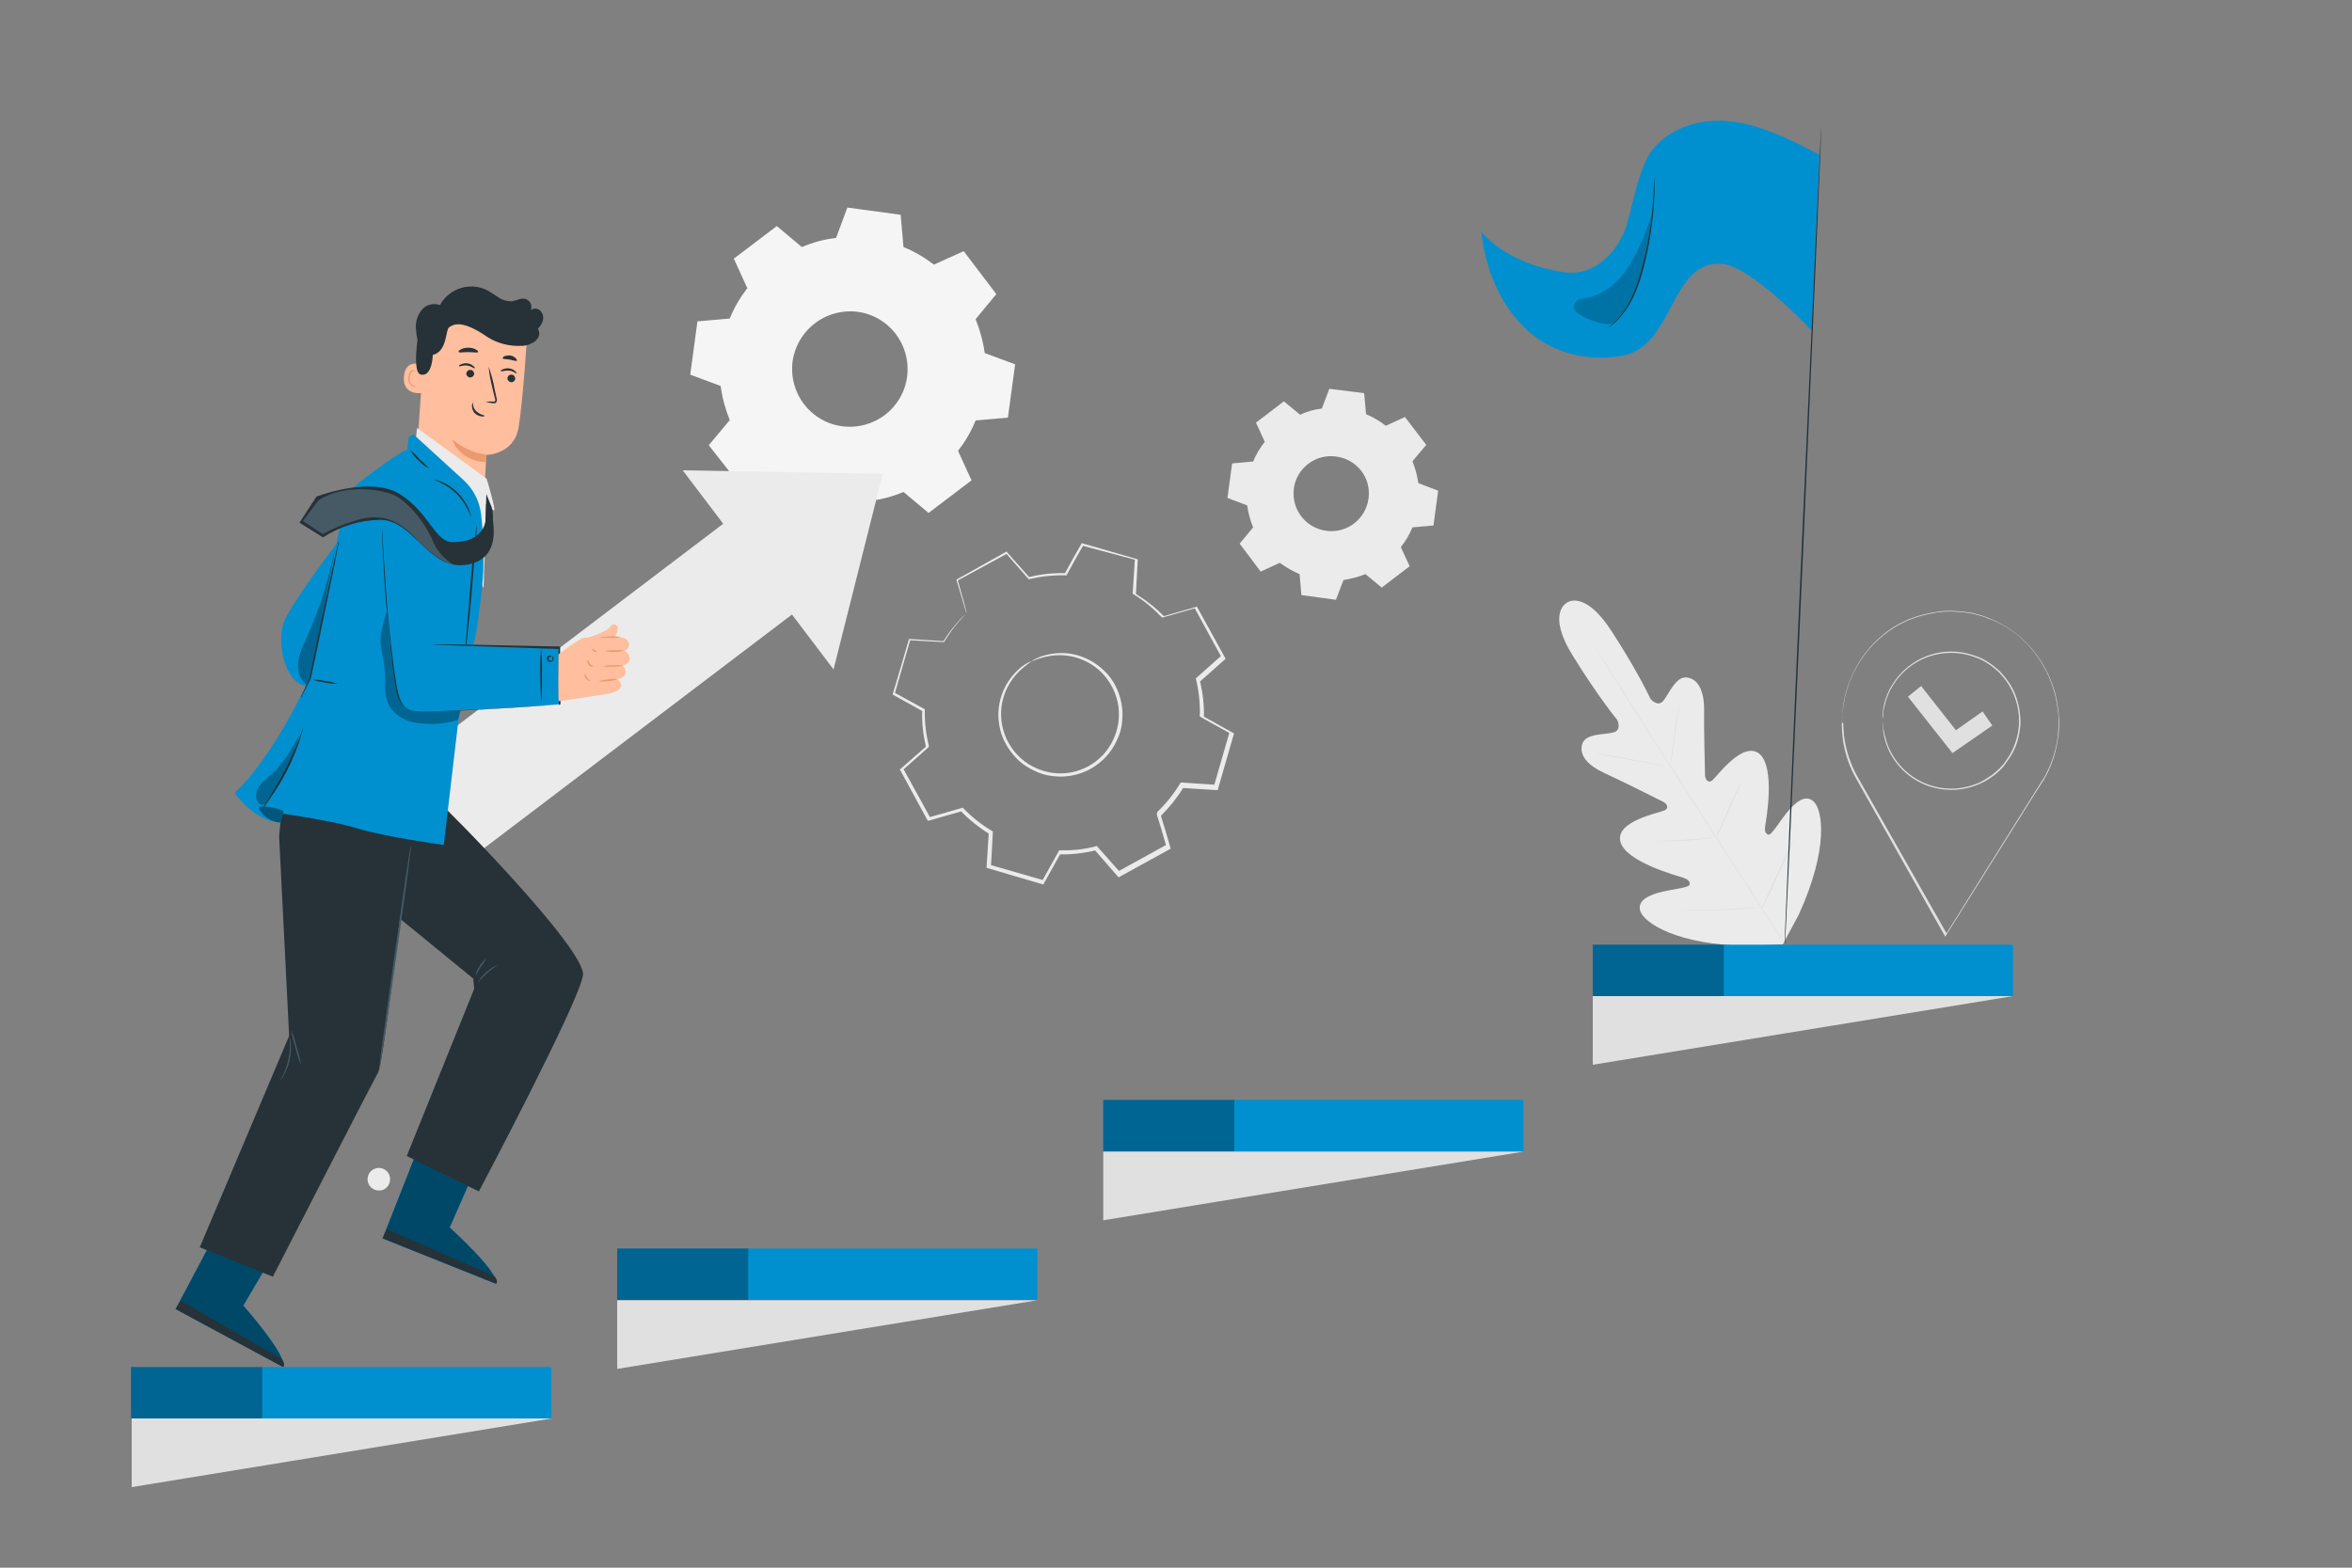 <?xml version="1.0" encoding="utf-8"?>
<!-- Generator: Adobe Illustrator 24.2.3, SVG Export Plug-In . SVG Version: 6.00 Build 0)  -->
<svg version="1.1" id="Layer_1" xmlns="http://www.w3.org/2000/svg" xmlns:xlink="http://www.w3.org/1999/xlink" x="0px" y="0px"
	 viewBox="0 0 750 500" style="enable-background:new 0 0 750 500;" xml:space="preserve">
<rect x="0" y="0" width="750" height="500" fill="#808080" stroke="none"/>
<style type="text/css">
	.st0{fill:#EBEBEB;}
	.st1{fill:#E0E0E0;}
	.st2{fill-rule:evenodd;clip-rule:evenodd;fill:#F5F5F5;}
	.st3{fill-rule:evenodd;clip-rule:evenodd;fill:#EBEBEB;}
	.st4{fill:#0090D0;}
	.st5{opacity:0.5;enable-background:new    ;}
	.st6{fill:#263238;}
	.st7{fill:#FFBE9D;}
	.st8{fill:#EB996E;}
	.st9{fill:#455A64;}
	.st10{opacity:0.3;}
	.st11{opacity:0.4;}
	.st12{opacity:0.2;}
</style>
<g id="freepik--background-complete--inject-9">
	<path class="st0" d="M499.7,192.2c0,0-6.7,3.2,1.8,16.9s14.2,20.5,14.2,20.5s1.6,3.2-1.2,4s-9,0.2-10,3.8s1.9,6.8,7.4,9.3
		s17.4,8.5,18.4,9c1.1,0.5,2.2,2,0.4,2.8c-1.8,0.8-15.6,3.4-14,9.9s18.1,10.9,19.9,11.5s2.3,1.2,2.2,2.2s-4.8,1.4-8.7,2.3
		c-3.9,0.9-8.3,2.7-7,6.3c1.3,3.6,11.4,10.7,34.6,11l10.8-0.5l5.1-9.5c9.6-21.1,7.6-33.3,4.8-36c-2.8-2.7-6.2,0.5-8.7,3.6
		s-4.9,7.2-5.8,6.9s-1.3-1-1-2.9s3.3-18.6-1.9-22.9c-5.2-4.2-13.4,7.1-14.9,8.4s-2.4-0.4-2.4-1.6c0-1.2-0.4-14.5-0.3-20.5
		c0.1-6-1.7-10-5.3-10.6c-3.6-0.7-5.9,5.2-7.7,7.4s-4.1-0.6-4.1-0.6s-3.6-8-12.4-21.6c-8.8-13.6-14.4-9-14.4-9"/>
	<path class="st1" d="M570.3,303.1c-6.4-10-17.9-27.7-27.7-43s-18.6-29.1-25-39.2c-3.2-5.1-5.7-9.2-7.4-12l-2-3.3
		c-0.2-0.4-0.4-0.7-0.5-0.9l-0.2-0.3c0,0,0.1,0.1,0.2,0.3l0.5,0.8l2,3.2l7.5,11.9c6.3,10.1,15.2,23.9,25,39.2s21.3,33,27.6,43.1"/>
	<path class="st1" d="M535.4,225.3l-0.3,2.1c-0.2,1.8-0.6,4.2-0.9,6.9s-0.7,5.1-1,6.9c-0.2,0.9-0.3,1.6-0.4,2.1
		c0,0.3-0.1,0.5-0.2,0.8c0-0.3,0-0.5,0.1-0.8c0.1-0.6,0.2-1.3,0.3-2.1c0.2-1.8,0.6-4.2,0.9-6.9c0.3-2.7,0.7-5.2,1-6.9
		c0.2-0.9,0.3-1.6,0.4-2.1c0-0.3,0.1-0.5,0.2-0.8C535.4,224.7,535.4,225,535.4,225.3z"/>
	<path class="st1" d="M520.3,242.5c-6.2-1.1-11.2-2.1-11.2-2.2c0-0.1,5,0.7,11.2,1.9c6.2,1.1,11.2,2.1,11.2,2.2
		C531.5,244.4,526.5,243.6,520.3,242.5z"/>
	<path class="st1" d="M546.9,267.1c-0.5,0.1-1.2,0.2-2.1,0.3c-1.8,0.2-4.3,0.5-7.1,0.7s-5.3,0.2-7.1,0.2c-0.9,0-1.6,0-2.2,0
		c-0.3,0-0.5,0-0.8-0.1c0.3-0.1,0.5-0.1,0.8-0.1h2.2c1.8,0,4.3-0.1,7.1-0.3c2.8-0.2,5.3-0.4,7.1-0.6L546.9,267.1
		c0.2-0.1,0.5-0.1,0.8,0C547.4,267.1,547.2,267.1,546.9,267.1z"/>
	<path class="st1" d="M554.8,250.6c-0.2,0.5-0.5,1.1-0.8,1.8c-0.6,1.5-1.6,3.6-2.6,6s-2,4.5-2.7,6l-0.9,1.8
		c-0.1,0.2-0.2,0.4-0.4,0.6c0-0.2,0.1-0.5,0.2-0.7l0.8-1.8c0.6-1.5,1.6-3.6,2.6-6s2-4.5,2.7-6l0.9-1.8c0.1-0.2,0.2-0.4,0.4-0.6
		C555,250.2,555,250.4,554.8,250.6z"/>
	<path class="st1" d="M571.5,269.1l-1,2.3c-0.9,2-2.1,4.7-3.5,7.7s-2.6,5.7-3.6,7.7l-1.1,2.3c-0.1,0.3-0.3,0.6-0.5,0.8
		c0.1-0.3,0.2-0.6,0.3-0.9c0.2-0.6,0.6-1.4,1-2.4c0.9-2,2.1-4.7,3.5-7.7s2.6-5.7,3.6-7.6l1.1-2.3c0.1-0.3,0.3-0.6,0.5-0.8
		C571.8,268.5,571.7,268.8,571.5,269.1z"/>
	<path class="st1" d="M561,289.4l-2.7,0.3c-2.3,0.2-5.5,0.5-9,0.6c-3.5,0.1-6.7,0.1-9,0.1c-1.2,0-2.1-0.1-2.7-0.1
		c-0.3,0-0.7,0-1-0.1c0.3,0,0.7,0,1,0h2.7c2.3,0,5.5,0,9-0.2s6.7-0.3,9-0.5L561,289.4c0.3-0.1,0.7-0.1,1-0.1
		C561.7,289.4,561.4,289.4,561,289.4z"/>
	<path class="st1" d="M587.8,230.8c0,0.2,0,0.5,0,0.9c0.1,0.8,0.1,2.1,0.3,3.6c0.7,4.6,2.2,9.1,4.6,13.1l0.1,0.2h-0.2l0.1-0.2
		c6.6,11.6,16.4,28.9,28.2,49.6h-0.4l29.6-47.3c0.5-0.8,1-1.6,1.5-2.3l0.2,0.4h-0.4l0.2-0.4c2.2-3.8,3.7-8,4.4-12.3
		c0.3-2.1,0.5-4.3,0.4-6.4c0-1.1,0-2.1-0.2-3.2c-0.1-1-0.3-2.1-0.5-3.1c-1.6-8-5.8-15.2-11.9-20.5c-2.9-2.4-6.1-4.3-9.7-5.6
		l-1.3-0.5l-0.6-0.2l-0.7-0.2l-2.6-0.7c-1.7-0.3-3.4-0.5-5.2-0.6c-1.7-0.1-3.3-0.1-5,0.1c-0.8,0.1-1.6,0.2-2.4,0.4l-1.2,0.2
		c-0.4,0.1-0.8,0.2-1.2,0.3l-2.3,0.6l-2.2,0.8c-0.4,0.1-0.7,0.2-1.1,0.4l-1,0.5l-2,1c-4.6,2.6-8.5,6.2-11.5,10.5
		c-2.2,3.2-3.9,6.8-5,10.6c-0.4,1.4-0.7,2.8-0.9,4.2c-0.2,1-0.3,2.1-0.4,3.1c0,0.8-0.1,1.5-0.1,1.9s0,0.7,0,0.7s-0.1-0.2,0-0.7
		s0.1-1.1,0.1-1.9c0-1.1,0.2-2.1,0.3-3.1c0.2-1.4,0.5-2.8,0.9-4.2c1.1-3.8,2.8-7.4,5-10.7c3-4.3,6.9-8,11.5-10.6l2-1l1-0.5
		c0.3-0.2,0.7-0.3,1.1-0.4l2.2-0.8l2.3-0.6c0.4-0.1,0.8-0.2,1.2-0.3l1.2-0.2c0.8-0.1,1.6-0.3,2.4-0.4c1.7-0.2,3.4-0.2,5.1-0.1
		c1.8,0.1,3.5,0.3,5.2,0.6l2.6,0.7l0.7,0.2l0.6,0.2l1.3,0.5c3.5,1.4,6.8,3.3,9.7,5.7c6.2,5.3,10.5,12.6,12.1,20.7
		c0.2,1.1,0.3,2.1,0.5,3.2l0.2,3.2c0.1,2.2-0.1,4.3-0.5,6.5c-0.7,4.4-2.2,8.6-4.5,12.5l-0.2-0.4h0.4l-0.2,0.4l-1.5,2.3l-29.6,47.2
		l-0.2,0.3l-0.2-0.3l-28-49.7l-0.1-0.2h0.2l-0.1,0.2c-2.4-4.1-3.9-8.6-4.5-13.2c-0.2-1.6-0.3-3.3-0.3-4.9
		C587.7,230.4,587.8,230.6,587.8,230.8z"/>
	<path class="st1" d="M600.3,229.7c0-0.3,0-0.6,0-1.1c0-0.2,0-0.5,0-0.8s0.1-0.6,0.1-0.9c0.1-0.8,0.2-1.5,0.4-2.3
		c0.5-2.1,1.3-4.1,2.4-5.9c5.4-9.1,16.4-13.2,26.4-9.6c1,0.3,2,0.7,2.9,1.2c0.9,0.5,1.9,1.1,2.7,1.7c0.9,0.7,1.7,1.4,2.5,2.1
		c0.8,0.8,1.5,1.7,2.2,2.6c1.4,1.8,2.5,3.9,3.2,6.1c0.7,2.3,1.1,4.6,1.2,7c0,2.4-0.4,4.7-1.1,7c-0.7,2.2-1.8,4.2-3.2,6.1
		c-0.6,0.9-1.3,1.8-2.1,2.6c-0.8,0.8-1.6,1.5-2.5,2.1c-1.7,1.3-3.6,2.3-5.6,3c-9.9,3.6-21.1-0.3-26.5-9.4c-1.1-1.8-1.9-3.8-2.4-5.9
		c-0.2-0.7-0.3-1.5-0.4-2.3c0-0.3-0.1-0.6-0.1-0.9v-0.8c0-0.4,0-0.7,0-1c0-0.1,0-0.2,0-0.4c0,0.1,0,0.2,0,0.4c0,0.2,0.1,0.6,0.1,1
		v0.8c0,0.3,0.2,0.6,0.2,0.9c0.1,0.8,0.3,1.5,0.5,2.2c0.5,2,1.3,4,2.4,5.8c5.4,8.9,16.3,12.8,26.1,9.2c0.9-0.3,1.8-0.7,2.6-1.2
		c0.9-0.5,1.8-1.1,2.7-1.7c0.9-0.6,1.7-1.4,2.5-2.1c0.8-0.8,1.5-1.6,2.1-2.5c1.3-1.8,2.4-3.8,3.1-6c1.5-4.4,1.5-9.2,0-13.7
		c-0.7-2.2-1.8-4.2-3.1-6c-0.7-0.9-1.4-1.7-2.1-2.5c-0.8-0.7-1.6-1.4-2.5-2.1c-0.8-0.6-1.7-1.2-2.7-1.7c-0.9-0.5-1.9-0.9-2.8-1.2
		c-9.8-3.5-20.7,0.4-26,9.3c-1.1,1.8-1.9,3.7-2.4,5.8c-0.2,0.7-0.4,1.5-0.5,2.2c0,0.3-0.1,0.6-0.1,0.9s0,0.5,0,0.8
		C600.3,229,600.3,229.4,600.3,229.7c0,0.1,0,0.2,0,0.3C600.3,229.9,600.3,229.8,600.3,229.7z"/>
	<polygon class="st1" points="608.4,222.2 612.6,218.8 623.7,232.9 632.2,226.9 635.3,231.4 622.6,240.2 	"/>
	<path class="st2" d="M266.6,75.9l3.6-9.7l17,2.3l0.9,10.3c3.5,1.4,6.7,3.3,9.7,5.6l9.5-4.3l10.4,13.7l-6.6,8
		c1.4,3.5,2.4,7.1,2.9,10.8l9.7,3.6l-2.3,17l-10.3,0.9c-1.4,3.5-3.3,6.7-5.6,9.7l4.3,9.4l-13.7,10.4l-8-6.7
		c-3.5,1.5-7.1,2.4-10.8,2.9l-3.6,9.7l-17-2.3l-0.9-10.3c-3.5-1.4-6.7-3.3-9.7-5.6l-9.4,4.3L226,142l6.7-8
		c-1.4-3.5-2.4-7.1-2.9-10.9l-9.7-3.6l2.3-17l10.3-0.9c1.4-3.5,3.3-6.7,5.6-9.7l-4.3-9.4l13.7-10.4l8,6.7
		C259.2,77.3,262.8,76.3,266.6,75.9L266.6,75.9z M253.1,113.4c-0.3,1.2-0.5,2.5-0.5,3.7c-0.3,10.2,7.6,18.7,17.8,19
		c10.2,0.3,18.7-7.6,19-17.8s-7.6-18.7-17.8-19C262.9,99.1,255.2,104.9,253.1,113.4z"/>
	<path class="st3" d="M421.5,130.3l2.4-6.3l11.1,1.4l0.6,6.7c2.2,0.9,4.4,2.2,6.3,3.7l6.1-2.8l6.8,8.9l-4.4,5.2
		c0.9,2.2,1.5,4.6,1.9,7l6.3,2.4l-1.5,11.1l-6.7,0.6c-0.9,2.2-2.2,4.4-3.7,6.3l2.8,6.1l-8.9,6.8l-5.2-4.3c-2.2,0.9-4.6,1.5-7,1.9
		l-2.4,6.3l-11-1.5l-0.6-6.7c-2.2-0.9-4.4-2.2-6.3-3.6l-6.1,2.8l-6.7-8.9l4.3-5.2c-0.9-2.2-1.6-4.6-1.9-7l-6.3-2.4l1.5-11l6.7-0.6
		c0.9-2.2,2.2-4.4,3.7-6.3l-2.8-6.1l8.9-6.8l5.2,4.3C416.7,131.2,419.1,130.6,421.5,130.3L421.5,130.3z M424.8,145.5
		c-5.7-0.2-10.7,3.7-12,9.1c-0.2,0.8-0.3,1.7-0.3,2.5c-0.2,6.6,5,12.1,11.7,12.3c6.6,0.2,12.1-5,12.3-11.7S431.4,145.7,424.8,145.5
		L424.8,145.5z"/>
	<path class="st0" d="M325.1,214c-3.1,3-5.1,6.9-5.7,11.1c-0.9,6.3,1.5,12.7,6.3,16.9c1.4,1.2,2.9,2.2,4.5,2.9
		c1.7,0.8,3.5,1.3,5.4,1.6c8.1,1.1,16-3.2,19.4-10.6c1.6-3.4,2.1-7.1,1.6-10.8c-0.5-3.3-1.9-6.5-4-9.1c-1.8-2.3-4.2-4.1-6.8-5.3
		c-3.9-1.8-8.3-2.2-12.5-1.2c-3,0.7-4.4,1.6-4.5,1.5c1.3-0.9,2.8-1.6,4.4-2c4.3-1.2,8.9-0.9,12.9,0.9c2.8,1.2,5.3,3.1,7.3,5.4
		c2.3,2.7,3.7,6,4.3,9.5c0.3,1.9,0.3,3.8,0.1,5.7c-0.2,2-0.8,3.9-1.7,5.7c-3.6,7.9-12,12.5-20.6,11.3c-2-0.2-3.9-0.8-5.7-1.7
		c-1.7-0.8-3.4-1.8-4.8-3.1c-2.6-2.4-4.6-5.4-5.7-8.7c-0.9-2.9-1.2-6-0.7-9.1c0.7-4.4,2.9-8.4,6.2-11.4c1.2-1.1,2.5-2,4-2.6
		C328.9,211.1,327.3,211.9,325.1,214z"/>
	<path class="st0" d="M307.9,194.7l-0.6-2c-0.5-1.8-1.3-4.4-2.3-7.7v-0.1l0.1-0.1l15.7-8.8l0.2-0.1l0.1,0.2l7.2,8.1l-0.3-0.1
		c3.8-1,7.8-1.4,11.8-1.3l-0.3,0.2c1.6-3,3.4-6.2,5.3-9.5l0.1-0.3l0.3,0.1l17.3,5l0.3,0.1v0.4c-0.2,3.4-0.4,7.1-0.6,10.9l-0.2-0.4
		c3.4,2.1,6.5,4.5,9.3,7.4l-0.5-0.1l10.5-3l0.4-0.1l0.2,0.4l8.7,15.8l0.2,0.4l-0.3,0.3c-2.5,2.2-5.3,4.7-8.1,7.2l0.2-0.5
		c1,3.9,1.4,7.8,1.3,11.8l-0.3-0.5l9.5,5.3l0.4,0.2l-0.1,0.4l-5,17.3l-0.1,0.4h-0.4l-10.9-0.7l0.5-0.3c-2.1,3.4-4.6,6.5-7.4,9.3l0,0
		c0.1-0.2-0.1,0.6,0.1-0.5l0,0v0.1v0.1l0,0.2l0.1,0.3l0.2,0.7l0.4,1.3l0.8,2.6c0.5,1.7,1,3.5,1.5,5.2l0.1,0.4l-0.4,0.2l-15.8,8.7
		l-0.4,0.2l-0.3-0.3L349,271l0.5,0.2c-3.9,0.9-7.8,1.4-11.8,1.3l0.5-0.3l-5.3,9.5l-0.2,0.4l-0.4-0.1l-17.3-5.1l-0.4-0.1v-0.4
		c0.2-3.7,0.5-7.3,0.7-10.9l0.2,0.5c-3.4-2.1-6.5-4.6-9.2-7.4l0.5,0.1l-10.5,3l-0.4,0.1l-0.2-0.3l-8.6-15.8l-0.2-0.3l0.3-0.2
		l8.2-7.2l-0.1,0.4c-0.9-3.9-1.4-7.8-1.2-11.8l0.2,0.3l-9.5-5.3l-0.2-0.1l0.1-0.2c2-6.7,3.7-12.4,5.1-17.3l0.1-0.2h0.2l10.9,0.7
		l-0.2,0.1c1.5-2.5,3.4-4.9,5.4-7.1c0.7-0.7,1.2-1.2,1.6-1.5c0.2-0.2,0.4-0.3,0.5-0.5c-0.2,0.2-0.3,0.4-0.5,0.5l-1.5,1.6
		c-2,2.2-3.7,4.6-5.2,7.1l-0.1,0.1h-0.1l-10.9-0.6l0.3-0.2c-1.4,4.9-3.1,10.6-5,17.3l-0.1-0.4l9.5,5.2l0.2,0.1v0.2
		c-0.1,3.9,0.4,7.8,1.3,11.6l0,0.2l-0.2,0.2l-8.1,7.2l0.1-0.5l8.7,15.8l-0.5-0.2l10.5-3l0.3-0.1l0.2,0.2c2.7,2.8,5.7,5.2,9.1,7.2
		l0.3,0.1v0.3c-0.2,3.5-0.4,7.2-0.6,10.9l-0.4-0.5l17.3,5l-0.6,0.2c1.7-3.1,3.5-6.3,5.3-9.5l0.1-0.3h0.3c3.9,0.1,7.8-0.3,11.5-1.3
		l0.3-0.1l0.1,0.2l7.2,8.1l-0.7-0.1l15.8-8.7l-0.3,0.6c-0.5-1.7-1-3.5-1.5-5.2l-0.8-2.6l-0.4-1.3l-0.2-0.6l-0.1-0.3v-0.2v-0.1v-0.1
		l0,0c0.3-1.1,0.1-0.3,0.2-0.6l0,0c2.8-2.7,5.2-5.7,7.2-9l0.2-0.3h0.3l10.9,0.7l-0.6,0.4l5-17.3l0.3,0.6l-9.5-5.3l-0.3-0.2v-0.3
		c0.1-3.9-0.3-7.7-1.2-11.5l-0.1-0.3l0.2-0.2l8.1-7.2l-0.1,0.6l-8.7-15.9l0.6,0.2l-10.5,3l-0.3,0.1l-0.2-0.2c-2.7-2.8-5.7-5.3-9-7.3
		l-0.2-0.1v-0.3c0.2-3.8,0.5-7.5,0.7-10.9l0.3,0.4L345,174l0.5-0.2c-1.9,3.3-3.7,6.5-5.3,9.5l-0.1,0.2h-0.2
		c-3.9-0.1-7.8,0.3-11.6,1.2l-0.2,0.1l-0.1-0.1l-7.2-8.2l0.3,0.1l-15.8,8.6l0.1-0.2l2.2,7.9c0.2,0.9,0.4,1.5,0.5,2
		c0.1,0.2,0.1,0.4,0.1,0.7C308.1,195.2,308,195,307.9,194.7z"/>
	<polygon class="st0" points="217.7,150 281.5,151.1 265.8,213.5 	"/>
	
		<rect x="116.1" y="202.8" transform="matrix(0.797 -0.605 0.605 0.797 -95.015 159.461)" class="st0" width="146.7" height="36.3"/>
</g>
<g id="freepik--Character--inject-9">
	<path class="st4" d="M133.5,365.8l-11.5,29.2l36.2,14.5c1.2-3.6-14.8-18-14.8-18l8.1-18.4L133.5,365.8z"/>
	<path class="st5" d="M133.5,365.8l-11.5,29.2l36.2,14.5c1.2-3.6-14.8-18-14.8-18l8.1-18.4L133.5,365.8z"/>
	<path class="st6" d="M158.3,409.4c0.6-1.1-0.7-2.4-0.7-2.4l-34.3-15l-1.3,2.9L158.3,409.4z"/>
	<path class="st4" d="M70.7,389.8L56,417.5L90.3,436c1.6-3.4-12.7-19.6-12.7-19.6l10.2-17.4L70.7,389.8z"/>
	<path class="st5" d="M70.7,389.8L56,417.5L90.3,436c1.6-3.4-12.7-19.6-12.7-19.6l10.2-17.4L70.7,389.8z"/>
	<path class="st6" d="M90.3,436c0.8-1-0.4-2.5-0.4-2.5l-32.3-18.7l-1.6,2.7L90.3,436z"/>
	<path class="st7" d="M135.5,107.4l1.4-0.8c9.7-5.5,21.7-5.3,31.2,0.4l0,0c0,0-1.3,20.4-2.7,29.2s-10.3,8.9-10.3,8.9l-0.7,12.5
		l-22.3-1.7L135.5,107.4z"/>
	<path class="st8" d="M155,147.4c-8.9-0.4-10.8-7.3-10.8-7.3c3.1,2.7,6.9,4.4,11,4.9L155,147.4z"/>
	<path class="st7" d="M134.4,125.3c0,0.2-6.2,0.8-5.6-5.3s6.3-3.5,6.4-3.4C135.3,116.6,134.4,125.1,134.4,125.3z"/>
	<path class="st8" d="M132.5,123.1c-0.3,0.2-0.7,0.2-1,0.1c-0.9-0.6-1.4-1.7-1.3-2.8c0-0.6,0.2-1.1,0.5-1.6c0.2-0.5,0.7-0.8,1.2-0.8
		c0.2,0,0.4,0.1,0.6,0.2c0.1,0.1,0.2,0.2,0.2,0.4c0,0.3-0.1,0.3-0.1,0.3s0.1-0.1,0-0.3c-0.1-0.2-0.3-0.4-0.6-0.4
		c-0.4,0.1-0.7,0.4-0.9,0.7c-0.3,0.4-0.4,1-0.5,1.5c-0.1,0.9,0.2,1.9,1,2.5c0.2,0.1,0.5,0.1,0.8,0.1c0.2-0.1,0.3-0.1,0.3-0.1
		C132.8,122.8,132.8,122.9,132.5,123.1z"/>
	<path class="st6" d="M164.3,120.8c0-0.7-0.5-1.3-1.1-1.3c-0.7-0.1-1.3,0.4-1.4,1.1c0,0,0,0,0,0c0,0.7,0.5,1.2,1.1,1.3
		C163.6,122,164.2,121.5,164.3,120.8C164.3,120.8,164.3,120.8,164.3,120.8z"/>
	<path class="st6" d="M164.3,118.4c-0.5-0.5-1.2-0.8-1.9-0.9c-0.7-0.1-1.4,0-2.1,0.3c-0.5,0.2-0.7,0.4-0.6,0.6s1.2-0.3,2.6-0.2
		s2.2,1,2.4,0.9C164.8,119.1,164.7,118.7,164.3,118.4z"/>
	<path class="st6" d="M151.2,119.3c0-0.7-0.5-1.3-1.1-1.3c-0.7-0.1-1.3,0.4-1.4,1.1c0,0,0,0,0,0c0,0.7,0.5,1.2,1.1,1.3
		C150.5,120.4,151.1,120,151.2,119.3C151.2,119.3,151.2,119.3,151.2,119.3z"/>
	<path class="st6" d="M151,116.8c-0.5-0.5-1.2-0.8-1.9-0.9c-0.7-0.1-1.4,0-2.1,0.3c-0.5,0.2-0.8,0.4-0.6,0.6s1.2-0.4,2.6-0.2
		s2.2,1,2.4,0.9C151.5,117.4,151.4,117.1,151,116.8z"/>
	<path class="st6" d="M157.1,128.6c0.2,0,0.4,0,0.6,0c0.3,0,0.5-0.2,0.6-0.4c0.2-0.4,0.2-0.9,0-1.4l-0.6-2.8
		c-0.4-2.4-1.1-4.8-1.9-7.1c0.2,2.4,0.7,4.8,1.3,7.2c0.2,1,0.5,1.9,0.7,2.8c0.1,0.3,0.2,0.7,0.1,1c-0.1,0.2-0.4,0.2-0.8,0.2
		c-0.8-0.1-1.5,0-2.2,0.1C155.6,128.4,156.4,128.5,157.1,128.6z"/>
	<path class="st6" d="M150.5,129.5c0,0.8,0.3,1.6,0.8,2.2c0.6,0.6,1.4,1,2.2,1.1c0.7,0.1,1,0,1-0.2s-1.5-0.3-2.7-1.5
		s-0.9-2.7-1.1-2.7C150.7,128.6,150.5,128.9,150.5,129.5z"/>
	<path class="st6" d="M151.8,111.5c-0.7-0.4-1.5-0.6-2.4-0.6c-0.8,0-1.6,0.1-2.4,0.5c-0.6,0.3-0.8,0.6-0.8,0.8
		c0.1,0.4,1.5,0.1,3.1,0.1s2.9,0.3,3.1,0C152.6,112.1,152.3,111.8,151.8,111.5z"/>
	<path class="st6" d="M164.5,114.3c-0.5-0.5-1.1-0.8-1.7-0.9c-0.7-0.1-1.3,0-1.9,0.2c-0.5,0.2-0.6,0.5-0.6,0.7
		c0.2,0.3,1.2,0.2,2.3,0.4s2,0.6,2.3,0.3C164.9,115,164.8,114.7,164.5,114.3z"/>
	<path class="st6" d="M171.5,104.9c0.6,0.8,0.6,1.9,0.1,2.8c-0.5,0.9-1.3,1.5-2.3,1.9c-0.8,0.4-1.6,0.6-2.5,0.7h-0.1h-0.1h-0.2
		c-3.8,0.2-7.6-0.7-10.8-2.7c-8.6-6-11.2-4-12.4-3.2s-0.5,7.7-5.2,8.8c0,0-0.1,6.9-3.7,6.3c-2.1-0.3-1.8-6.1-1.2-10.9
		c0-0.1,0-0.2,0-0.3c-0.3-1.3-0.4-2.7-0.5-4.1c0-2.1,0.7-4,2.1-5.6c1.4-1.5,3.6-2,5.6-1.3c3-5.5,9.8-7.5,15.3-4.6
		c1.2,0.7,2.4,1.6,3.6,2.3c1.2,0.8,2.6,1.1,4,1.1c1.4-0.2,2.8-1.1,4.2-0.8c0.1,0,0.2,0,0.3,0.1c1.4,0.5,2.1,2.1,1.6,3.5
		c0.9-0.7,2.2-0.6,3,0.2c0.8,0.8,1.1,2,0.8,3.1C172.9,103.1,172.3,104.1,171.5,104.9z"/>
	<polygon class="st0" points="133,136.5 132.5,140.9 154.2,187.6 155.2,152.7 	"/>
	<path class="st6" d="M126,256l-1.4,34.6l26.3,21.5l0.3,3.3l-21.5,53.3l23,11.3c0,0,32.2-60.8,33.2-69s-44.2-53.9-45-54.2L126,256z"
		/>
	<path class="st6" d="M126,256l-35.2-7.3l-1.8,18l3.2,63.7l-28.5,67.4l23.3,9.4c0,0,31.4-61.3,33.5-65s9.9-75.5,10.5-76.3L126,256z"
		/>
	<path class="st9" d="M121,340.3c0.1-0.5,0.2-1.2,0.2-2.1c0.2-1.9,0.6-4.5,1-7.6c0.9-6.5,2.1-15.4,3.5-25.2s2.7-18.7,3.6-25.2
		l1.2-7.6c0.1-0.9,0.2-1.6,0.3-2.1s0.2-0.7,0.2-0.7c0,0.2,0,0.5,0,0.7l-0.2,2.1c-0.2,1.9-0.6,4.5-1,7.7c-0.9,6.5-2.1,15.4-3.5,25.2
		s-2.7,18.7-3.6,25.2c-0.5,3.2-0.9,5.8-1.2,7.6c-0.1,0.9-0.2,1.6-0.3,2.1c0,0.2-0.1,0.5-0.2,0.7C121,340.8,121,340.5,121,340.3z"/>
	<path class="st9" d="M94.6,334c0.6,1.8,1.1,3.7,1.4,5.6c-0.8-1.8-1.4-3.7-1.8-5.5c-0.6-1.9-1.1-3.8-1.4-5.7
		C93.6,330.2,94.2,332.1,94.6,334z"/>
	<path class="st9" d="M89.3,344.7c2.5-4.3,3.6-9.2,3-14.1c0.3,0.7,0.4,1.4,0.4,2.1c0.3,3.5-0.4,7.1-2.2,10.2
		C90.2,343.6,89.8,344.2,89.3,344.7L89.3,344.7z"/>
	<path class="st9" d="M155.2,310.5c-1.8,1.6-2.9,3.2-3,3.2c1.4-2.7,3.7-4.8,6.5-5.9C158.7,307.9,156.9,308.9,155.2,310.5z"/>
	<path class="st9" d="M153.3,308.4c-0.5,1-1.1,1.9-1.7,2.9c0.2-1.1,0.6-2.2,1.3-3.1c0.5-1,1.3-1.9,2.2-2.5
		C154.6,306.6,154,307.5,153.3,308.4z"/>
	<path class="st4" d="M154.1,182.2c0.2-6.1,0-12.2-0.7-18.2c-0.5-4.2-2.5-8.1-5.6-10.9l-16-14.6l-1.5,0.9l-0.4,3.9l-1.3,0.6
		c-2.1,1.2-16.9,11.1-17.8,14.1s-2.4,9.9-2.4,9.9l-9.8,48.5c0,0-11,24.6-23.8,36.5c0,0,4.8,7.1,12.2,9.2l-3.5-3.5
		c0,0,20.8,2.6,30.4,5.6c8.3,2.6,27.6,5.3,27.6,5.3l4.7-40l5.8-28.7C152,200.9,153.9,188,154.1,182.2z"/>
	<path class="st4" d="M121.7,165.4l1.1,23.8c0,0,3,33.1,5.5,36.6c1.9,2.6,50.3-1.2,50.3-1.2l-0.1-18.2l-30.5-0.6
		c0,0,4.4-42.3,2.9-46.2s-10-8.4-10-8.4C124.5,147.3,121.7,165.4,121.7,165.4z"/>
	<g class="st10">
		<path d="M146.8,226.6c0,0-9.4,0.7-13.3,0.3c-1.4-0.1-2.9-0.2-4-1.1c-0.9-0.8-1.5-1.8-1.9-3c-3.1-8.2-4.2-27.9-4.2-27.9
			c-1,2.8-2.4,7.9-2,10.8s1.1,5.6,1.3,8.5c0.2,3.3-0.3,6.7,0.9,9.8c1.6,4,6,6.4,10.3,6.7c4.1,0.5,8.3,0.1,12.2-1.1"/>
	</g>
	<path class="st6" d="M121.8,168.5c0,0.3,0.1,0.7,0.1,1.3c0.1,1.1,0.2,2.7,0.3,4.9s0.3,4.7,0.5,7.7s0.4,6.4,0.7,10.2
		s0.7,7.9,1.2,12.3s1.1,9.1,1.9,14c0.2,1.2,0.5,2.5,0.8,3.7c0.4,1.2,1.1,2.3,2,3.1c1,0.8,2.2,1.3,3.5,1.2c1.3,0.1,2.6,0,4,0
		c5.4-0.1,11-0.4,16.8-0.7c8.6-0.5,17-1,24.8-1.5l-0.2,0.2c-0.1-6.4-0.1-12.5-0.1-18.1l0.2,0.2L149,206l-8.2-0.3l-2.2-0.1
		c-0.5-0.1-0.7-0.1-0.7-0.1s0.2,0,0.7,0h2.2l8.2,0.1l29.4,0.6h0.2v0.2c0,5.6,0.1,11.7,0.1,18.1v0.2h-0.2c-7.8,0.6-16.1,1.1-24.8,1.6
		c-5.8,0.3-11.4,0.6-16.8,0.7c-1.3,0-2.7,0-4,0c-1.4,0-2.7-0.4-3.8-1.4c-1-0.9-1.8-2-2.2-3.3c-0.4-1.2-0.6-2.5-0.8-3.7
		c-0.8-4.9-1.4-9.6-1.8-14.1s-0.8-8.5-1.2-12.3s-0.5-7.2-0.7-10.2s-0.3-5.6-0.4-7.7s-0.2-3.7-0.2-4.9
		C121.8,169.2,121.8,168.7,121.8,168.5c0-0.2,0-0.4,0-0.5C121.8,168.2,121.8,168.3,121.8,168.5z"/>
	<path class="st6" d="M172.3,215.5c-0.1-2.9,0-5.9,0.2-8.8c0.3,2.9,0.4,5.9,0.3,8.8c0.1,2.9,0,5.9-0.2,8.8
		C172.4,221.4,172.3,218.5,172.3,215.5z"/>
	<path class="st6" d="M175.2,209.6c-0.2,0.1-0.3,0.3-0.3,0.5c0,0.3,0.1,0.5,0.4,0.6c0.2,0.1,0.5,0.1,0.7-0.1
		c0.2-0.1,0.3-0.4,0.2-0.6c0-0.4-0.2-0.6-0.2-0.7s0.4,0.1,0.5,0.6c0.1,0.3,0,0.7-0.3,0.9c-0.2,0.2-0.6,0.4-0.9,0.3
		c-0.6-0.1-1-0.6-0.9-1.2c0-0.4,0.3-0.7,0.6-0.8c0.6-0.2,0.9,0.2,0.8,0.2C175.8,209.6,175.5,209.4,175.2,209.6z"/>
	<path class="st4" d="M99.1,218.4c0,0-2.6,1.6-5.8-2.3s-4.7-12-2.8-17.6s17.8-26.4,17.8-26.4L99.1,218.4z"/>
	<path class="st6" d="M103.7,217.2c1.4,0.1,2.7,0.5,4,0.9c-1.4,0-2.7-0.1-4.1-0.4c-1.4-0.2-2.7-0.5-4-0.9
		C101,216.7,102.3,216.9,103.7,217.2z"/>
	<path class="st6" d="M96.4,233.2c-0.2,0.7-0.5,1.8-0.9,3.1c-1.1,3.3-2.5,6.6-4.1,9.7c-1.6,3.1-3.5,6.1-5.5,9
		c-0.8,1.1-1.4,2-1.9,2.6c-0.2,0.3-0.5,0.6-0.8,0.9c0.2-0.4,0.4-0.7,0.6-1c0.4-0.6,1-1.5,1.8-2.7c1.9-2.9,3.7-6,5.3-9.1
		c1.6-3.1,3-6.3,4.3-9.6c0.5-1.3,0.8-2.3,1.1-3c0.1-0.4,0.3-0.7,0.4-1.1C96.6,232.4,96.5,232.8,96.4,233.2z"/>
	<g class="st10">
		<path d="M95.3,235.2c-2.2,7.5-5.7,14.5-10.5,20.7c-0.2,0.4-0.6,0.7-1,0.8c-0.7,0.1-1.3-0.3-1.6-0.9c-1-1.5-0.5-3.6,0.5-5.1
			c1.1-1.4,2.5-2.7,3.9-3.8c3.8-3.5,6.4-8,8.9-12.5"/>
	</g>
	<g class="st10">
		<path d="M99.1,216.2l7.8-41l-1.5,5.8c-1.8,7.8-4.4,15.3-7.7,22.6c-1.1,2.4-2.3,4.9-2.6,7.5s0.4,5.6,2.6,7.2L99.1,216.2z"/>
	</g>
	<path class="st6" d="M133.4,146.8c-1.1-0.9-1.9-2.1-2.6-3.3c1.1,0.9,2.1,1.9,3,3c1.1,0.9,2.1,1.9,3,2.9
		C135.6,148.8,134.4,147.9,133.4,146.8z"/>
	<path class="st6" d="M139.1,153.1c0.6,0.2,1.2,0.4,1.8,0.6c3.9,1.7,6.9,4.8,8.6,8.7c0.2,0.6,0.4,1.2,0.6,1.8
		c0.1,0.2,0.1,0.5,0.1,0.7c0,0-0.3-0.9-1-2.3c-1.8-3.7-4.7-6.7-8.4-8.5c-1.4-0.7-2.3-1-2.3-1.1C138.7,153,138.9,153,139.1,153.1z"/>
	<path class="st6" d="M96,222.1l0.6-1.2c0.5-1.1,1.2-2.7,2.1-4.5l0,0c0.9-4.6,2.2-11.2,3.8-18.6c1.5-6.9,2.8-13.2,3.8-17.8
		c0.5-2.2,0.9-4.1,1.2-5.4c0.1-0.6,0.3-1.1,0.3-1.5c0-0.2,0.1-0.3,0.2-0.5c0,0.2,0,0.3,0,0.5c-0.1,0.4-0.2,0.9-0.3,1.5l-1,5.4
		c-1,4.6-2.2,10.9-3.7,17.9c-1.5,7.4-2.9,14-3.9,18.5l0,0c-0.9,1.8-1.7,3.4-2.3,4.5l-0.6,1.2c-0.1,0.1-0.1,0.3-0.2,0.4
		C95.9,222.3,96,222.2,96,222.1z"/>
	<path class="st6" d="M148.6,204.3c0.1-1.1,0.2-2.5,0.3-4.1c0.3-3.5,0.7-8.3,1.1-13.6s0.9-10.1,1.3-13.6c0.2-1.7,0.3-3.1,0.5-4.1
		c0-0.5,0.1-1,0.2-1.5c0,0.5,0,1,0,1.5c-0.1,1.1-0.2,2.4-0.3,4.1c-0.3,3.5-0.7,8.3-1.1,13.6s-0.9,10.1-1.3,13.6
		c-0.2,1.7-0.3,3.1-0.4,4.1c0,0.5-0.1,1-0.2,1.5C148.5,205.4,148.5,204.8,148.6,204.3z"/>
	<path class="st7" d="M178.2,223.6c0.3,0.1,14.2-2.1,14.2-2.1s5.7-0.5,5.7-3c-0.1-0.8-0.6-1.6-1.4-1.9l1-0.2
		c0.4-0.1,0.8-0.3,1.1-0.6c0.9-0.9,0.9-2.3,0-3.2l-0.3-0.3c0,0,2.3-0.4,2.3-2.3c0-1.1-0.7-2.1-1.8-2.4c0.8-0.2,1.4-0.8,1.6-1.7
		c0-0.1,0-0.2,0-0.2c0-1.3-1.1-2.4-2.4-2.3c-3.4-0.1-10.7-0.2-11.9,0c-1.6,0.3-8.2,5.3-8.2,5.3S177.9,223.5,178.2,223.6z"/>
	<path class="st7" d="M196.7,199.6c-0.3-0.5-1-0.6-1.5-0.3c-0.4,0.3-0.8,0.7-1.1,1.1c-0.8,1-6.6,3-6.6,3l7.8,0.3
		c1.4-0.8,1.6-2.6,1.7-3.4C196.9,200,196.9,199.8,196.7,199.6z"/>
	<path class="st8" d="M194.7,203c1.2-0.1,2.4,0,3.5,0.2c-1.2,0.2-2.4,0.3-3.5,0.2c-1.2,0.1-2.4,0-3.5-0.2
		C192.3,203.1,193.5,203,194.7,203z"/>
	<path class="st8" d="M195.9,207.4c1-0.1,2-0.1,3,0c-1,0.4-2,0.6-3,0.5c-1,0.1-2.1,0-3.1-0.3C193.9,207.4,194.9,207.4,195.9,207.4z"
		/>
	<path class="st8" d="M189.7,207.4c0.3,0.2,0.6,0.4,0.6,0.5s-0.4,0.2-0.9-0.1s-0.6-0.7-0.5-0.8C189.1,207,189.4,207.2,189.7,207.4z"
		/>
	<path class="st8" d="M195.4,212.2c1.1-0.1,2.2-0.1,3.4,0.1c-2.2,0.4-4.4,0.5-6.7,0.2C193.1,212.3,194.2,212.1,195.4,212.2z"/>
	<path class="st8" d="M188.1,211.7c0.4,0.6,1.1,0.7,1.1,0.8s-0.2,0.1-0.5,0.1c-0.8-0.1-1.4-0.9-1.4-1.7c0-0.3,0.2-0.4,0.2-0.4
		C187.7,210.5,187.7,211.2,188.1,211.7z"/>
	<path class="st8" d="M193.9,216.7c1-0.2,2-0.2,3-0.1c-1,0.4-2,0.6-3,0.6c-1,0.2-2,0.2-3,0.1C191.8,217,192.8,216.8,193.9,216.7z"/>
	<path class="st8" d="M187.2,216.1c0.5,0.6,0.9,1,0.9,1.1s-0.7-0.1-1.3-0.8c-0.2-0.3-0.4-0.6-0.4-1c0-0.3,0.1-0.5,0.2-0.5
		C186.6,214.9,186.7,215.5,187.2,216.1z"/>
	<path class="st4" d="M89.5,262.4c0.3-1.1,0.5-2.1,0.8-3.2c0.1-0.2,0.1-0.4,0-0.5c-0.1-0.2-0.3-0.4-0.6-0.4c-2-0.7-4.2-1.1-6.4-1.1
		c-0.2,0-0.4,0-0.6,0.2c-0.2,0.2-0.1,0.6,0.1,0.9C84.3,260.7,86.8,262.2,89.5,262.4"/>
	<g class="st11">
		<path d="M89.5,262.4c0.3-1.1,0.5-2.1,0.8-3.2c0.1-0.2,0.1-0.4,0-0.5c-0.1-0.2-0.3-0.4-0.6-0.4c-2-0.7-4.2-1.1-6.4-1.1
			c-0.2,0-0.4,0-0.6,0.2c-0.2,0.2-0.1,0.6,0.1,0.9C84.3,260.7,86.8,262.2,89.5,262.4"/>
	</g>
	<path class="st0" d="M154.7,160.5c0,0,1.9,1.7,2.8,2.3s-2.3-10.1-2.3-10.1L154.7,160.5z"/>
	<path class="st6" d="M154.8,165.9c0.5,0.5,1.2,0.8,1.9,0.8c0.7-0.2,0.5-2.3,0.4-3.5c-0.1-0.5-0.2-0.9-0.3-1.4l-1.7-4.2L154.8,165.9
		z"/>
	<path class="st6" d="M95.5,166.7l7.5,4.7c5.5-3.6,11.8-5.5,18.3-5.6c10.4,0,15.3,15.8,26.9,14.4s9-12.8,9-14.4l-2.3-0.7
		c0,0,0.4,7.8-10.6,7.8c-5.6,0-7.4-9.4-16.8-15.3s-26.6,0.8-26.6,0.8L95.5,166.7z"/>
	<path class="st9" d="M139.3,177.6c-2.6-1.9-5-4-7.2-6.4c-0.2-0.3-0.5-0.5-0.8-0.8c-4.6-4.3-9.4-6.8-17.2-4.6
		c-3.9,1.1-7.6,2.6-11.2,4.5l-6.3-4.1l4.9-6.6c7.6-5,18.6-3.8,23.4-2c4.8,1.8,10.5,8.8,13.1,14.9c1.3,3.2,3.6,5.8,6.6,7.6
		C143.6,180,141.6,179.1,139.3,177.6z"/>
</g>
<g id="freepik--Flag--inject-9">
	<path class="st4" d="M472.4,73.9c0,0,0.8,14.5,10,26.4c14.5,18.8,36,12.9,36,12.9c15.3-3.8,14.5-29.8,30.2-29.1
		c9.5,0.3,29.1,21.3,29.1,21.3l2.5-56c-9-4.8-19.3-10-29.5-10.8c-10.2-0.9-21.6,3.4-25.9,12.7c-3.1,6.7-4.1,14-6.3,21
		c-2.4,7.5-9.8,16.1-19.9,14.5C479.5,83.9,472.4,73.9,472.4,73.9z"/>
	<path class="st6" d="M575.1,173c-3.3,73.4-6,132.9-6.2,132.9c-0.1,0,2.4-59.5,5.7-132.9s6-132.9,6.2-132.9
		C580.9,40.2,578.3,99.7,575.1,173z"/>
	<g class="st12">
		<path d="M526.6,69.6c-0.4,8.9-2.7,20.2-7.3,28.1c-1.1,1.6-2.3,3.1-3.7,4.4c-1.4,1.6-3.1,1.4-5.1,1c-2-0.5-4-1.2-5.8-2.2
			c-1.3-0.7-2.8-1.6-2.8-3.1c0.1-1,0.8-1.9,1.7-2.2c0.9-0.4,1.9-0.6,2.8-0.7c5.3-1.1,9.7-5,12.7-9.5c3.2-5.2,5.7-10.9,7.5-16.8"/>
	</g>
	<path class="st6" d="M514.4,103.1c1.4-1.2,2.6-2.6,3.6-4.1c1.5-2.2,2.7-4.7,3.6-7.2c1.1-3.1,2-6.3,2.8-9.6
		c1.4-5.9,2.3-11.9,2.7-17.9c0.2-2.3,0.2-4.2,0.3-5.5c0.1-0.6,0.1-1.1,0.1-1.5c0-0.2,0-0.4,0.1-0.5c0,0.2,0,0.3,0,0.5
		c0,0.4,0,0.9,0,1.5c0,1.3,0,3.2-0.2,5.5c-0.3,6.1-1.2,12.1-2.6,18c-0.7,3.3-1.6,6.5-2.8,9.6c-0.9,2.6-2.2,5-3.8,7.3
		c-1.1,1.5-2.3,2.9-3.7,4.1c-0.4,0.3-0.8,0.6-1.2,0.9c-0.3,0.2-0.5,0.3-0.5,0.3C512.8,104.4,513.4,104,514.4,103.1z"/>
</g>
<g id="freepik--Stairs--inject-9">
	<polygon class="st1" points="507.9,317.7 507.9,339.6 641.9,317.7 	"/>
	<polygon class="st1" points="351.8,367.3 351.8,389.2 485.8,367.3 	"/>
	<polygon class="st1" points="196.8,414.7 196.8,436.6 330.8,414.7 	"/>
	<polygon class="st1" points="42,452.4 42,474.3 176,452.4 	"/>
	<rect x="507.9" y="301.3" class="st4" width="134" height="16.4"/>
	<g class="st10">
		<rect x="507.9" y="301.3" width="41.8" height="16.4"/>
	</g>
	<rect x="351.8" y="350.8" class="st4" width="134" height="16.4"/>
	<g class="st10">
		<rect x="351.8" y="350.8" width="41.8" height="16.4"/>
	</g>
	<rect x="196.8" y="398.2" class="st4" width="134" height="16.4"/>
	<g class="st10">
		<rect x="196.8" y="398.2" width="41.8" height="16.4"/>
	</g>
	<rect x="41.8" y="436" class="st4" width="134" height="16.4"/>
	<g class="st10">
		<rect x="41.8" y="436" width="41.8" height="16.4"/>
	</g>
	<path class="st0" d="M124.4,376.1c0-2-1.6-3.6-3.6-3.6c-2,0-3.6,1.6-3.6,3.6c0,2,1.6,3.6,3.6,3.6
		C122.7,379.8,124.4,378.2,124.4,376.1C124.4,376.2,124.4,376.2,124.4,376.1z"/>
</g>
</svg>
